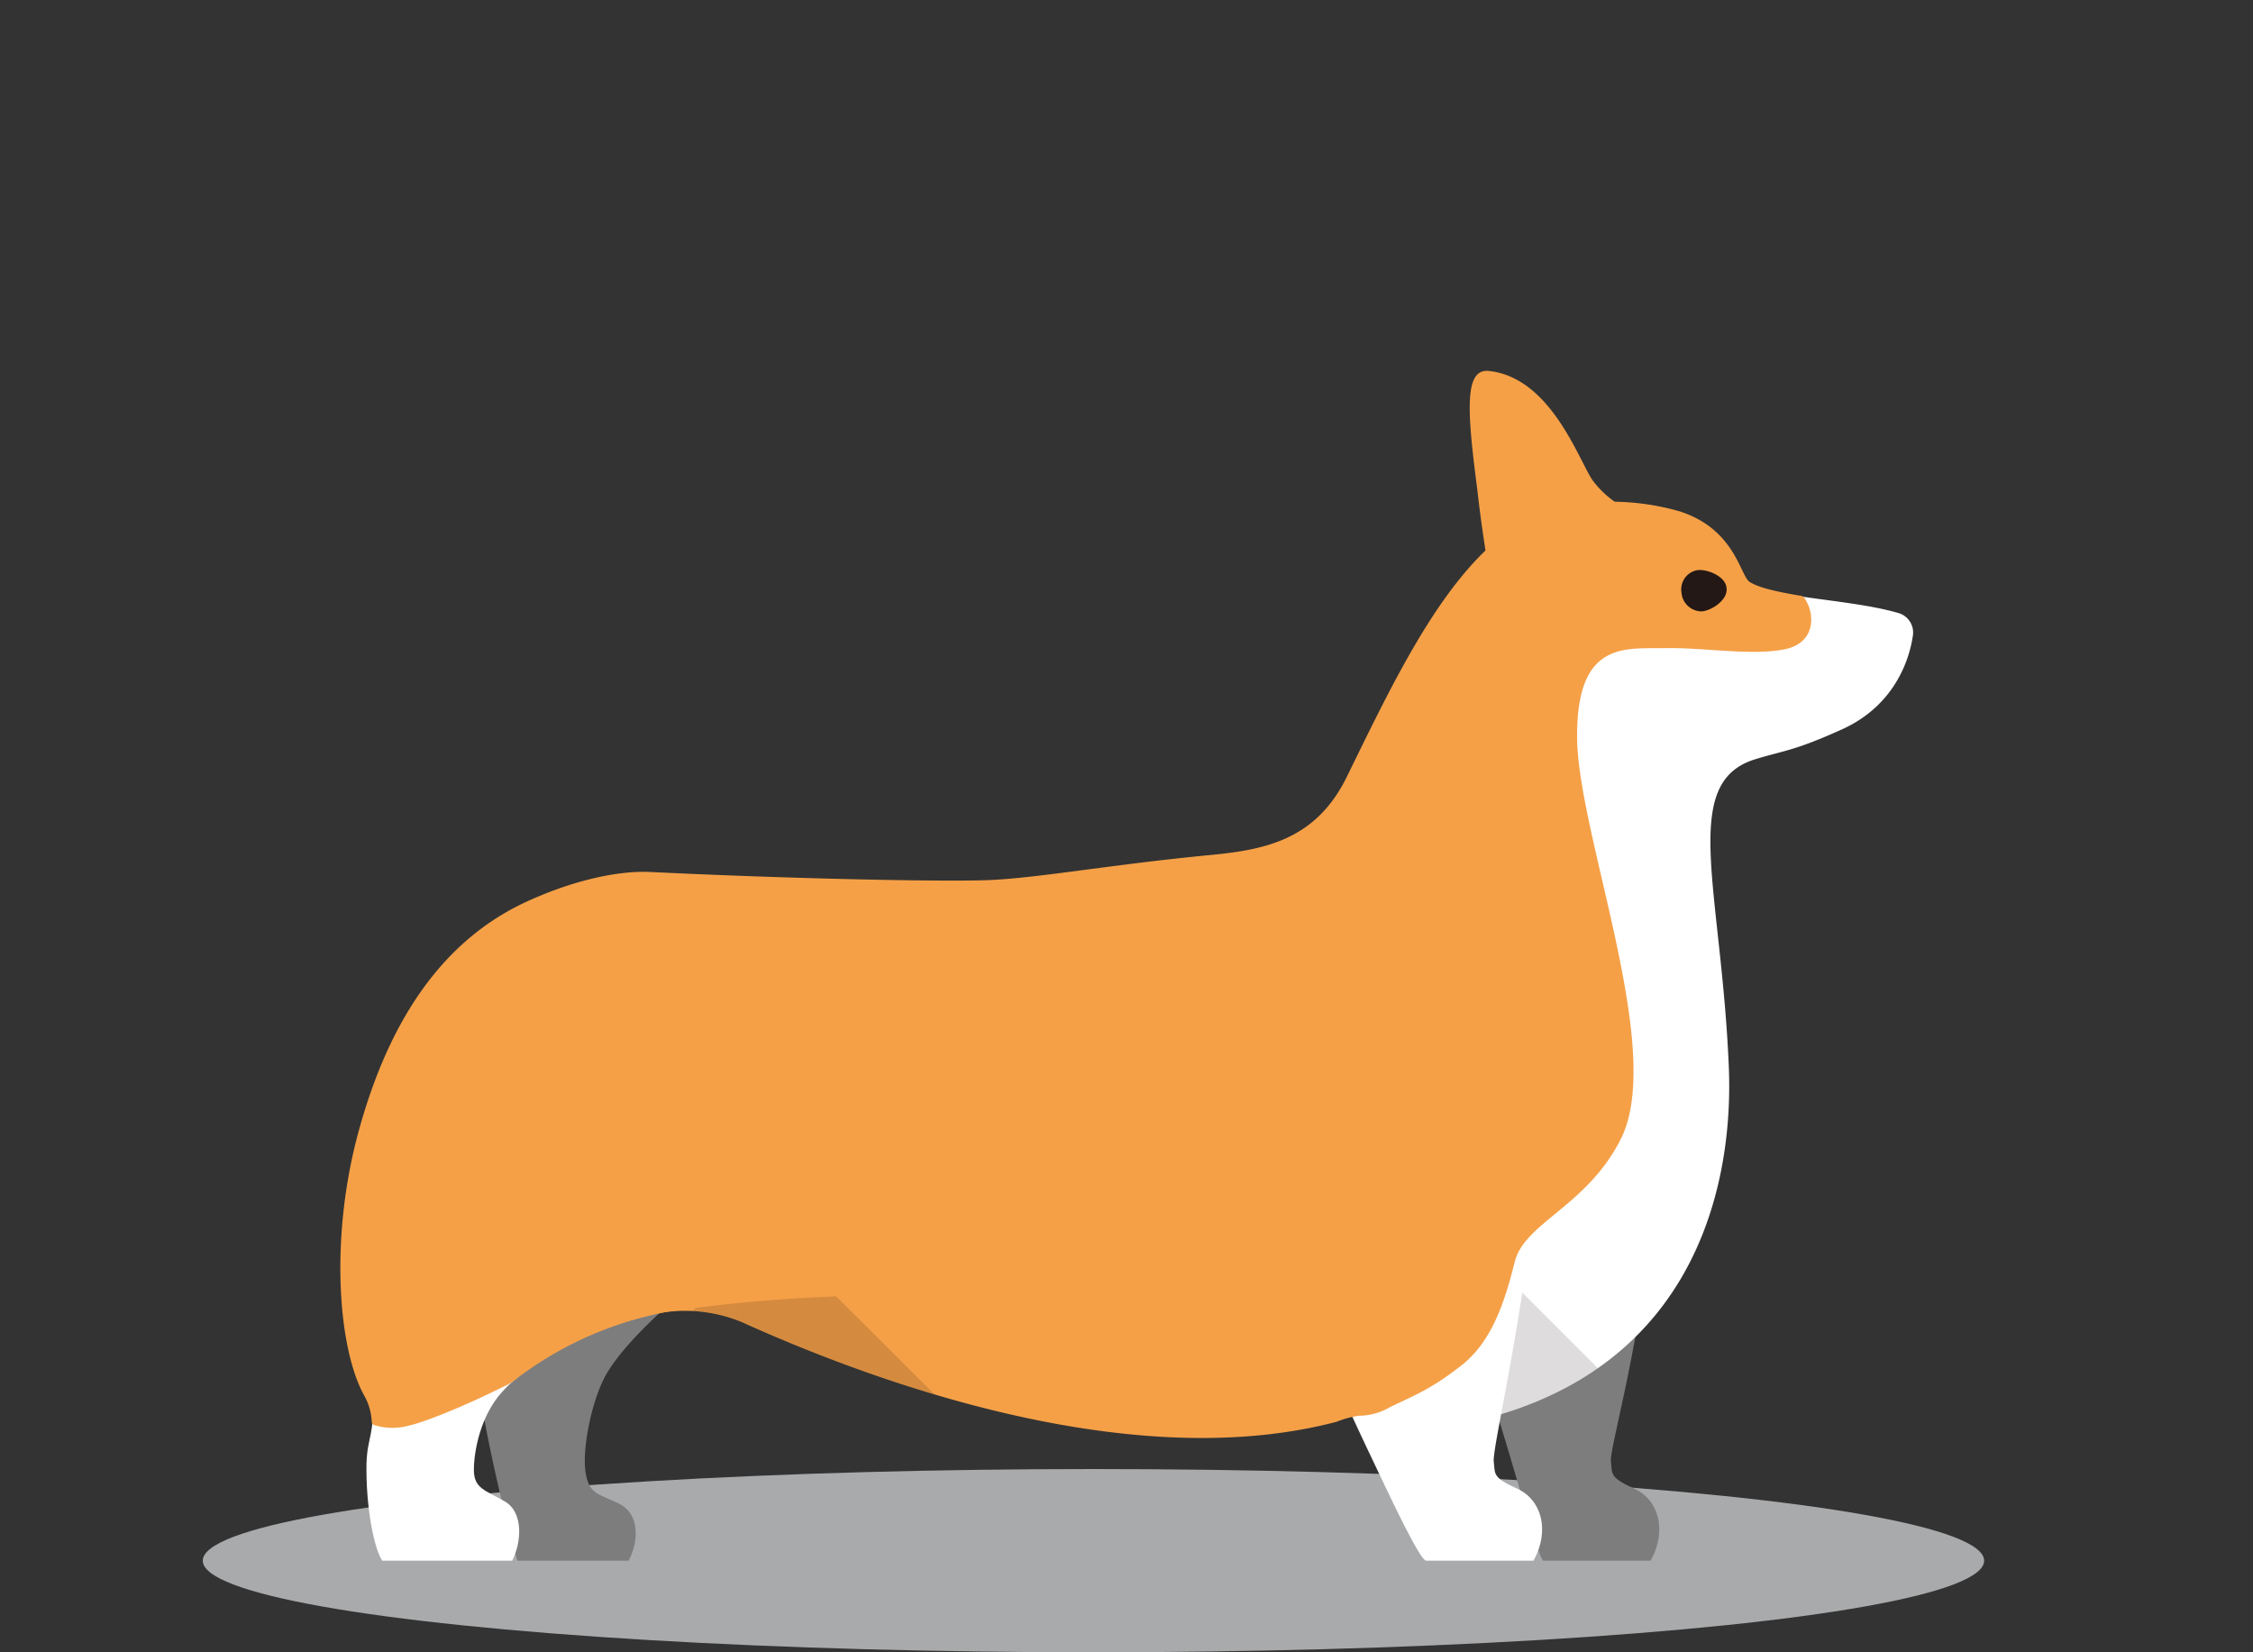 <svg xmlns="http://www.w3.org/2000/svg" xmlns:xlink="http://www.w3.org/1999/xlink" viewBox="0 0 300 220"><rect x="0" y="0" width="300" height="220" fill="#333333" stroke="none"/><defs><style>.cls-1{fill:#fff;}.cls-2{fill:#f5a047;}.cls-3{isolation:isolate;}.cls-4{fill:#a9aaab;}.cls-4,.cls-7{mix-blend-mode:multiply;}.cls-5{fill:#7d7d7e;}.cls-6{clip-path:url(#clip-path);}.cls-7{fill:#241916;opacity:0.15;}.cls-8{clip-path:url(#clip-path-2);}.cls-9{fill:#231815;}</style><clipPath id="clip-path"><path class="cls-1" d="M254.7,84.7a2.7,2.7,0,0,0-2-3.1c-6.2-1.8-16.5-2-19.8-3.9-1.7-1-1.8-7.1-9.2-9.5s-17.3-1.1-22.1,2.2c-9.1,6.1-15.9,20.4-22,32.9-4.2,8.7-10.6,9.9-18.2,10.6-13.4,1.3-23.2,3.4-29.7,3.6s-26.7-.2-45.2-1.1c-12.6-.5-30.9,14-30.9,17.5-.5,16.8,18.9,30.3,37.1,39.2,21.9,10.6,57.3,23.2,85.2,15.8,5.8-1.5,9.5,2.1,15.3,1,32-5.8,37.7-31.3,37-47.9-1-23.7-6.6-37.8,3.5-40.9,3.9-1.2,5.2-1.1,11.6-4S254.1,88.7,254.7,84.7Z"/></clipPath><clipPath id="clip-path-2"><path class="cls-2" d="M240.6,80.2c-.3-.7-.6-.9-1-.9-2.9-.5-5.3-1-6.6-1.8s-1.9-7-9.3-9.4a33.4,33.4,0,0,0-8.7-1.3,13,13,0,0,1-2.9-2.8c-1.8-2.5-5.5-13.7-13.8-14.6-3.3-.4-3,5-1.6,15.7.4,3.6.8,6.2,1.1,8.2-7.4,7.1-13.1,19.2-18.4,30-4.2,8.7-11.2,9.9-18.8,10.6-13.3,1.3-22.9,3.1-29.4,3.3s-26.2-.2-44.7-1.1c-4.5-.2-10.8,1.3-16.9,4.2-12.5,6-18.5,18.4-21.7,29.8-4.1,14.5-2.9,29.7.7,35.9a7.8,7.8,0,0,1,.9,3.3c0,.5.6.5.9.6a8.2,8.2,0,0,0,4.1-.1c1.9-.4,7.2-2.5,12.6-5.2a6.7,6.7,0,0,0,2-1.3,47.7,47.7,0,0,1,19.5-8.6A20,20,0,0,1,98.7,176c21.9,9.9,53.9,20,79.3,13.3a12.2,12.2,0,0,1,3-.8,8.1,8.1,0,0,0,4-1.1c3.5-1.7,5.5-2.4,9.6-5.6s5.8-8.6,7.1-13.8,9.6-7.4,14.1-16.3c6-11.8-5.7-40.5-5.8-53.5s6.5-11.8,11.7-11.9,11.2,1,15.7.2S241.5,81.8,240.6,80.2Z"/></clipPath></defs><title>fullDog</title><g class="cls-3"><g id="Layer_1" data-name="Layer 1"><ellipse class="cls-4" cx="145.6" cy="207.8" rx="118.6" ry="12.2"/><path class="cls-5" d="M195.7,132.6c.7,5-4.7,13.5-4.5,19.7.4,15.3,3.1,20.9,7.3,33.3,2.7,8.1,6.4,22.2,7,22.2h14.3c2.2-4,1.1-8.1-2.2-9.6s-2.9-1.9-3.1-3.6,3.5-14,5.1-29.4c1.2-11.2-.7-15.1,0-29.3C220.9,112.9,193.8,119.2,195.7,132.6Z"/><path class="cls-5" d="M83,122.7c-9.2,9.1-12.4,14.6-16.1,25.3-2.6,7.7-1.3,24.7-3.2,32.2-1,4,4.5,25.7,5.2,27.6H83.7c1.3-2.4,1.6-6.2-1.3-7.6s-3.9-1.3-4.4-4,.5-8.6,2.3-12.4,7.6-9.8,18.5-18.1a35.9,35.9,0,0,0,13.9-32.5C112.7,120.7,96,110,83,122.7Z"/><path class="cls-1" d="M254.7,84.7a2.7,2.7,0,0,0-2-3.1c-6.2-1.8-16.5-2-19.8-3.9-1.7-1-1.8-7.1-9.2-9.5s-17.3-1.1-22.1,2.2c-9.1,6.1-15.9,20.4-22,32.9-4.2,8.7-10.6,9.9-18.2,10.6-13.4,1.3-23.2,3.4-29.7,3.6s-26.7-.2-45.2-1.1c-12.6-.5-30.9,14-30.9,17.5-.5,16.8,18.9,30.3,37.1,39.2,21.9,10.6,57.3,23.2,85.2,15.8,5.8-1.5,9.5,2.1,15.3,1,32-5.8,37.7-31.3,37-47.9-1-23.7-6.6-37.8,3.5-40.9,3.9-1.2,5.2-1.1,11.6-4S254.1,88.7,254.7,84.7Z"/><g class="cls-6"><path class="cls-7" d="M189.1,179.8l11.9,18,15.7-11.7-16.4-16.4Z"/></g><path class="cls-1" d="M70.1,120.5c-13.2,6.3-18.3,17.9-22,30.9-4.6,16.3.1,34.2,1.4,34.6.5,4.9-.6,5.2-.7,8.9-.1,5.7,1,11.3,2.1,12.9H68.2c1.2-2.3,1.6-6.4-1-7.9s-4.1-1.7-4.1-4.2.9-7.2,3.7-10.3c4.3-5,19.5-12.9,28.4-10.8,36.4,8.4,38.9-15.1,41.6-15.4s-27.2-30.8-48.2-41.1C81.6,114.7,73.9,118.7,70.1,120.5Z"/><path class="cls-1" d="M180.1,132.6c.7,5-10.7,14.4-10.5,20.6.5,15.3,9,32.4,14.6,44.2,2.8,5.9,5.1,10.4,5.7,10.4h14.3c2.2-4,1.1-8.1-2.2-9.6s-2.9-1.9-3.1-3.6,3.5-17.1,5.1-32.5c1.2-11.2,11.9-15.8,12.6-29.9C217.9,109.1,178.2,119.2,180.1,132.6Z"/><path class="cls-2" d="M240.6,80.2c-.3-.7-.6-.9-1-.9-2.9-.5-5.3-1-6.6-1.8s-1.9-7-9.3-9.4a33.4,33.4,0,0,0-8.7-1.3,13,13,0,0,1-2.9-2.8c-1.8-2.5-5.5-13.7-13.8-14.6-3.3-.4-3,5-1.6,15.7.4,3.6.8,6.2,1.1,8.2-7.4,7.1-13.1,19.2-18.4,30-4.2,8.7-11.2,9.9-18.8,10.6-13.3,1.3-22.9,3.1-29.4,3.3s-26.2-.2-44.7-1.1c-4.5-.2-10.8,1.3-16.9,4.2-12.5,6-18.5,18.4-21.7,29.8-4.1,14.5-2.9,29.7.7,35.9a7.8,7.8,0,0,1,.9,3.3c0,.5.6.5.9.6a8.2,8.2,0,0,0,4.1-.1c1.9-.4,7.2-2.5,12.6-5.2a6.7,6.7,0,0,0,2-1.3,47.7,47.7,0,0,1,19.5-8.6A20,20,0,0,1,98.7,176c21.9,9.9,53.9,20,79.3,13.3a12.2,12.2,0,0,1,3-.8,8.1,8.1,0,0,0,4-1.1c3.5-1.7,5.5-2.4,9.6-5.6s5.8-8.6,7.1-13.8,9.6-7.4,14.1-16.3c6-11.8-5.7-40.5-5.8-53.5s6.5-11.8,11.7-11.9,11.2,1,15.7.2S241.5,81.8,240.6,80.2Z"/><g class="cls-8"><polygon class="cls-7" points="102.7 164 129.2 190.4 80.3 186.6 102.7 164"/></g><path class="cls-2" d="M111.5,172.6a209.9,209.9,0,0,0-22.9,2.1,47.7,47.7,0,0,0-19.5,8.6l14.8-24.8h33.5Z"/><path class="cls-9" d="M229.9,78.3c.2,1.5-1.8,2.9-3.2,3.1a2.7,2.7,0,0,1-2.8-2.5,2.6,2.6,0,0,1,2.2-3C227.5,75.8,229.8,76.8,229.9,78.3Z"/></g></g></svg>